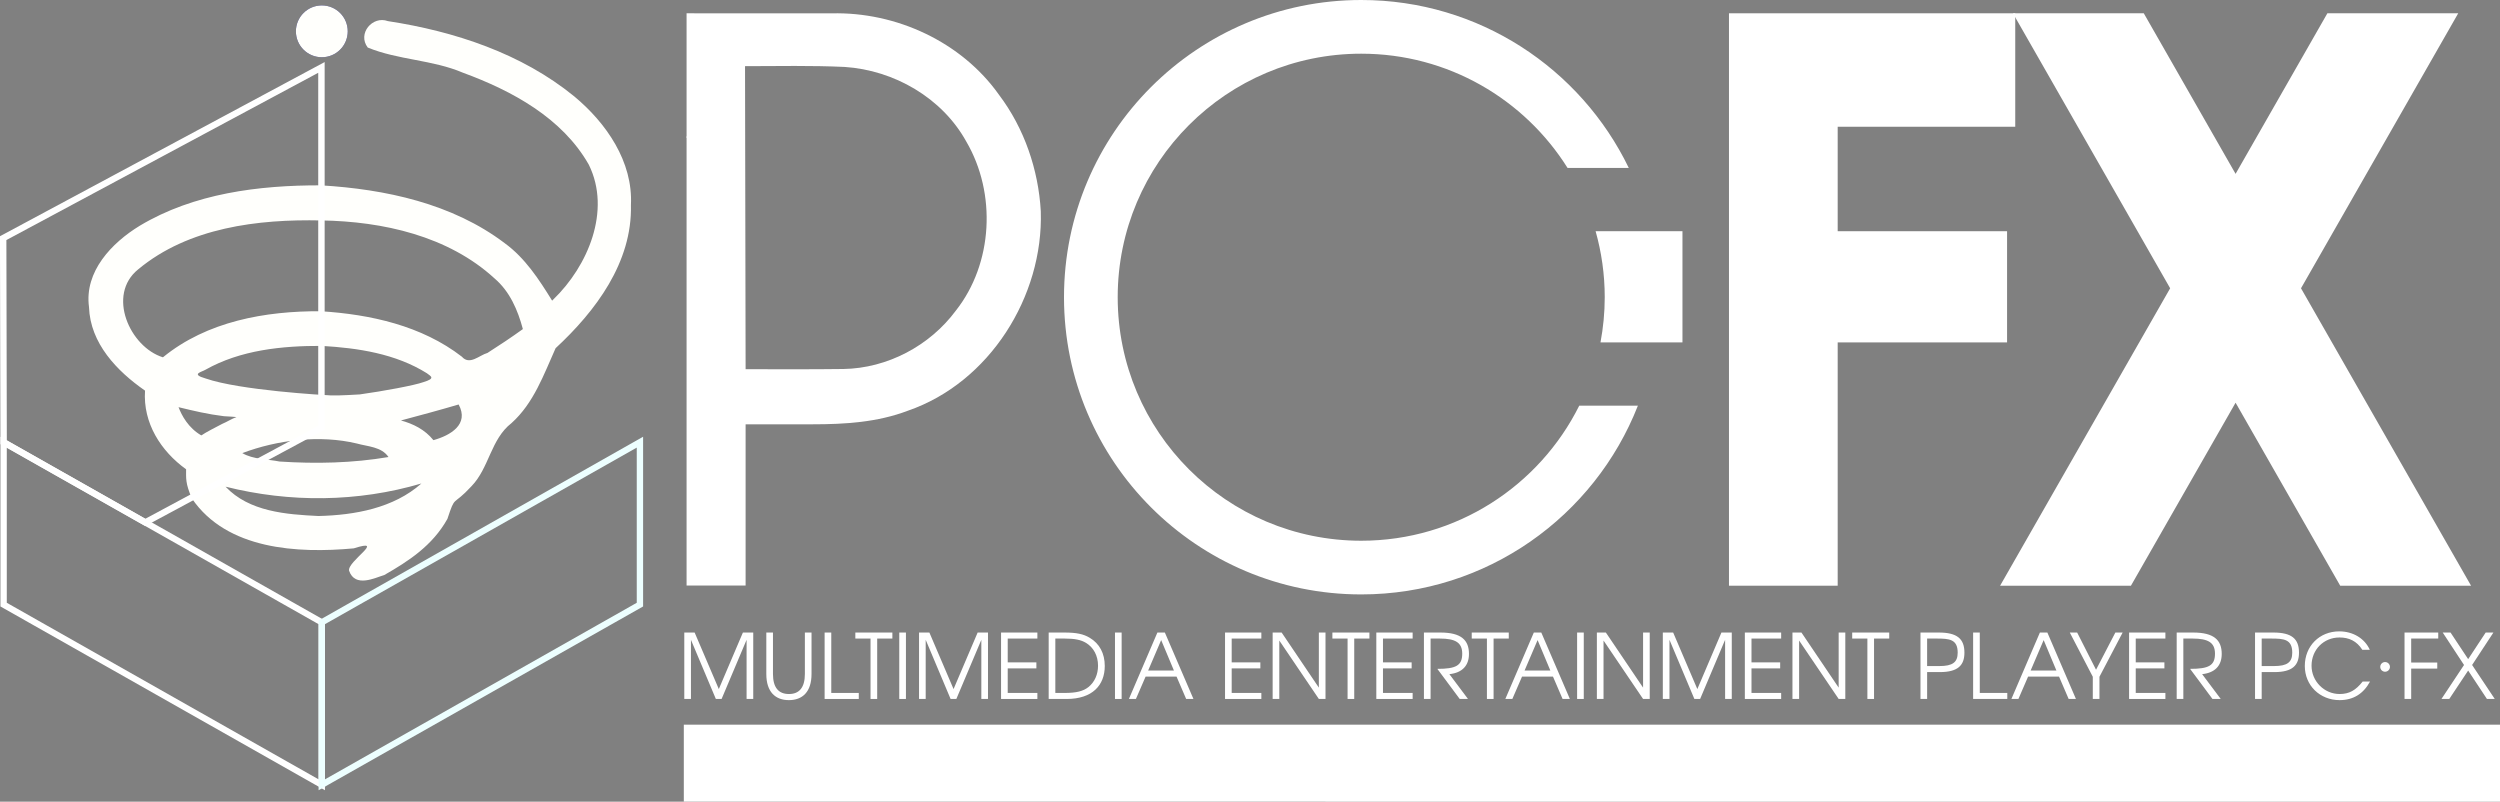 <?xml version="1.0" encoding="UTF-8" standalone="no"?>
<!-- Generator: Adobe Illustrator 17.0.0, SVG Export Plug-In . SVG Version: 6.00 Build 0)  -->

<svg
   xmlns:dc="http://purl.org/dc/elements/1.1/"
   xmlns:cc="http://creativecommons.org/ns#"
   xmlns:rdf="http://www.w3.org/1999/02/22-rdf-syntax-ns#"
   xmlns:svg="http://www.w3.org/2000/svg"
   xmlns="http://www.w3.org/2000/svg"
   xmlns:sodipodi="http://sodipodi.sourceforge.net/DTD/sodipodi-0.dtd"
   xmlns:inkscape="http://www.inkscape.org/namespaces/inkscape"
   version="1.1"
   id="Layer_1"
   x="0px"
   y="0px"
   width="389.58"
   height="124.924"
   viewBox="0 0 389.58 124.924"
   enable-background="new 0 0 407 136"
   xml:space="preserve"
   sodipodi:docname="pcfx.svg"
   inkscape:version="0.92.2 (unknown)"><rect x="0" y="0" width="389.58" height="124.924" fill="#808080" stroke="none"/><defs
     id="defs125" /><sodipodi:namedview
     pagecolor="#ffffff"
     bordercolor="#666666"
     borderopacity="1"
     objecttolerance="10"
     gridtolerance="10"
     guidetolerance="10"
     inkscape:pageopacity="0"
     inkscape:pageshadow="2"
     inkscape:window-width="1920"
     inkscape:window-height="1031"
     id="namedview123"
     showgrid="false"
     inkscape:pagecheckerboard="true"
     showguides="false"
     inkscape:zoom="1.3415233"
     inkscape:cx="-142.56145"
     inkscape:cy="46.771833"
     inkscape:window-x="0"
     inkscape:window-y="0"
     inkscape:window-maximized="1"
     inkscape:current-layer="Layer_1"
     fit-margin-top="0"
     fit-margin-left="0"
     fit-margin-right="0"
     fit-margin-bottom="0"
     inkscape:snap-bbox="true"
     inkscape:bbox-paths="true"
     inkscape:bbox-nodes="true"
     inkscape:snap-bbox-edge-midpoints="true"
     inkscape:snap-bbox-midpoints="true" /><g
     id="g10"
     style="fill:#ffffff;fill-opacity:1;stroke:none"
     transform="translate(-11.93,-4.079)"><path
       d="m 401.51,129 c -94.34,0 -188.68,0.01 -283.02,-0.01 0.01,-4 0.01,-8 0,-11.99 94.34,0.01 188.68,-0.01 283.02,0 z"
       id="path8"
       inkscape:connector-curvature="0"
       style="fill:#ffffff;fill-opacity:1;stroke:none" /></g><g
     id="g16"
     style="fill:#fffffc;fill-opacity:1;stroke:none"
     transform="translate(-11.93,-4.079)"><g
       id="g14"
       style="fill:#fffffc;fill-opacity:1;stroke:none"><path
         d="m 69.24,11.49 c -1.66,-2.16 0.73,-5.01 3.14,-4.12 10.37,1.59 20.82,5.02 29.04,11.73 4.99,4.15 9.17,10.17 8.83,16.93 0.22,8.93 -5.5,16.53 -11.74,22.31 -1.85,4.12 -3.4,8.55 -6.87,11.67 -3.24,2.51 -3.47,6.98 -6.24,9.84 -3.026,3.276 -2.463,1.213 -3.75,5.09 -2.338,4.185 -6.068,6.587 -9.838,8.747 -1.435,0.42 -4.543,2.033 -5.482,-0.668 -0.33,-1.457 5.92,-5.145 0.73,-3.49 -8.75,0.81 -19.77,0.22 -25.22,-7.76 -1.048,-2.416 -0.903,-3.166 -0.91,-4.56 -3.95,-2.85 -6.74,-7.22 -6.4,-12.26 -4.38,-3.04 -8.54,-7.37 -8.73,-13.02 -0.75,-5.54 3.55,-10.02 7.92,-12.68 8.43,-5.05 18.55,-6.31 28.21,-6.29 10.04,0.6 20.48,2.82 28.66,9.02 3.18,2.32 5.34,5.65 7.38,8.95 l 0.18,-0.18 c 5.38,-5.18 9.07,-13.84 5.54,-21 C 99.55,22.449 91.7,18.209 84.07,15.409 79.32,13.38 73.99,13.44 69.24,11.49 Z M 33.48,46.04 c -4.98,3.99 -1.3,12.13 3.84,13.72 6.86,-5.61 15.97,-7.23 24.6,-7.18 7.74,0.49 15.73,2.25 21.98,7.08 1.22,1.4 2.72,-0.23 3.99,-0.58 1.87,-1.19 3.72,-2.42 5.52,-3.72 C 92.62,52.41 91.38,49.5 89,47.47 81.78,40.84 71.57,38.58 62.02,38.43 52.15,38.21 41.33,39.52 33.48,46.04 Z m 34.512,19.502 c 3.66,-0.51 8.503,-1.403 9.925,-1.917 1.917,-0.583 1.177,-0.891 0.533,-1.385 -4.88,-3.05 -10.72,-3.93 -16.37,-4.26 -6.18,-0.02 -12.67,0.63 -18.14,3.72 -0.56,0.342 -2.357,0.675 0.01,1.35 5.316,1.856 18.443,2.6 19.59,2.65 1.148,0.05 4.452,-0.158 4.452,-0.158 z M 39.75,67.53 c 0.5,1.298 1.516,3.22 3.547,4.4 0.859,-0.571 2.173,-1.225 3.273,-1.805 0.714,-0.289 1.477,-0.797 2.21,-1.054 C 48.422,69.046 47.885,68.983 46.828,68.937 44.293,68.628 42.14,68.11 39.75,67.53 Z m 34.66,2.07 c 1.902,0.525 3.715,1.4 5.06,3.07 2.655,-0.74 5.61,-2.46 3.93,-5.56 -2.98,0.88 -5.99,1.69 -8.99,2.49 z M 49.688,74.688 C 51.375,75.687 53.69,75.63 55.5,76 61.125,76.371 66.87,76.25 72.47,75.3 71.37,73.68 69.25,73.68 67.53,73.19 61.8,71.82 55.208,72.607 49.688,74.688 Z M 47.08,79.92 c 3.67,3.9 9.46,4.33 14.48,4.57 5.61,-0.13 11.71,-1.22 16.04,-5.07 -9.93,2.93 -20.5,3.01 -30.52,0.5 z"
         id="path12"
         inkscape:connector-curvature="0"
         style="fill:#fffffc;fill-opacity:1;stroke:none" /></g></g><path
     d="m 126.632,66.12 c 5.059,-0.001 10.095,-0.31 14.848,-2.119 12.71,-4.38 21.13,-17.81 20.71,-31.07 -0.37,-6.5 -2.57,-12.93 -6.5,-18.14 C 149.84,6.521 139.65,1.831 129.6,2.081 L 106.99,2.072 v 19.105 l -0.06,0.263 0.06,-0.005 v 69.806 h 9.2 V 66.12 M 116.1,10.311 c 5.18,-0.01 10.36,-0.12 15.53,0.12 7.7,0.51 15.18,4.81 18.95,11.63 4.72,8.07 4.18,18.99 -1.64,26.36 -4.06,5.47 -10.67,8.97 -17.5,9.08 -5.08,0.07 -10.057,0.033 -15.25,0.033 z"
     id="path18"
     style="fill:#ffffff;fill-opacity:1;stroke:none"
     inkscape:connector-curvature="0" /><path
     d="M 128.57,66.102"
     id="path20"
     style="fill:#ffffff;fill-opacity:1;stroke:none"
     inkscape:connector-curvature="0" /><circle
     cx="50.15"
     cy="4.882"
     r="4.039"
     id="circle22"
     style="fill:#01015b" /><g
     id="g32"
     style="fill:#ffffff;fill-opacity:1;stroke:none"
     transform="translate(-11.93,-4.079)"><path
       d="M 274.112,57.437 V 40.11 h -13.535 c 0.92,3.272 1.422,6.719 1.422,10.285 0,2.408 -0.234,4.759 -0.663,7.043 h 12.776 z"
       id="path28"
       inkscape:connector-curvature="0"
       style="fill:#ffffff;fill-opacity:1;stroke:none" /><path
       d="m 258.027,67.297 c -6.217,12.473 -19.092,21.045 -33.975,21.045 -20.958,0 -37.948,-16.99 -37.948,-37.948 0,-20.958 16.99,-37.948 37.948,-37.948 13.555,0 25.442,7.112 32.154,17.803 h 9.542 c -7.493,-15.484 -23.341,-26.17 -41.697,-26.17 -25.579,0 -46.315,20.736 -46.315,46.315 0,25.579 20.736,46.315 46.315,46.315 19.612,0 36.362,-12.195 43.115,-29.412 z"
       id="path30"
       inkscape:connector-curvature="0"
       style="fill:#ffffff;fill-opacity:1;stroke:none" /></g><polygon
     points="62.02,70.74 62.02,13.75 11.93,40.75 11.93,97.74 "
     id="polygon34"
     style="display:none;fill:none;fill-opacity:1;stroke:#ffffff;stroke-width:1;stroke-miterlimit:4;stroke-dasharray:none;stroke-opacity:1"
     transform="matrix(0.99,0,0,0.985,-11.317,-3.04)" /><circle
     cx="50.15"
     cy="4.882"
     r="4.039"
     id="circle40"
     style="display:inline;fill:#fffffc;fill-opacity:1;stroke:none" /><polygon
     points="62.08,101.545 62.08,127.245 12,98.74 12,73.04 "
     id="polygon42"
     style="display:inline;fill:none;fill-opacity:1;stroke:#ffffff;stroke-width:1;stroke-miterlimit:4;stroke-dasharray:none;stroke-opacity:1"
     transform="matrix(0.99,0,0,0.985,-11.317,-3.04)" /><polygon
     points="62.08,101.545 62.08,127.245 112.16,98.74 112.16,73.04 "
     id="polygon44"
     style="display:inline;fill:none;fill-opacity:1;stroke:#edffff;stroke-width:1;stroke-miterlimit:4;stroke-dasharray:none;stroke-opacity:1"
     transform="matrix(0.99,0,0,0.985,-11.317,-3.04)" /><polygon
     points="298.3,95.35 298.3,57.437 324.696,57.437 324.696,40.11 298.3,40.11 298.3,23.83 325.97,23.83 325.97,6.151 298.3,6.151 290.5,6.151 281.36,6.151 281.36,95.35 "
     id="polygon46"
     style="display:inline;fill:#ffffff;fill-opacity:1;stroke:none"
     transform="translate(-11.93,-4.079)" /><polygon
     points="360.305,66.833 376.61,95.35 397,95.35 370.5,49.002 395,6.151 374.61,6.151 360.305,31.171 346,6.151 325.61,6.151 350.11,49.002 323.61,95.35 344,95.35 "
     id="polygon48"
     style="display:inline;fill:#ffffff;fill-opacity:1;stroke:none"
     transform="translate(-11.93,-4.079)" /><g
     id="g116"
     style="display:inline;fill:#ffffff;fill-opacity:1;stroke:none"
     transform="translate(-11.93,-4.079)"><path
       d="m 128.272,113 v -9.217 L 124.378,113 h -0.896 l -3.88,-9.217 V 113 h -1.037 v -10.352 h 1.611 l 3.768,8.811 3.754,-8.811 h 1.611 V 113 Z"
       id="path50"
       inkscape:connector-curvature="0"
       style="fill:#ffffff;fill-opacity:1;stroke:none" /><path
       d="m 134.862,113.182 c -2.087,0 -3.516,-1.261 -3.516,-4.076 v -6.458 h 1.037 v 6.458 c 0,2.115 0.869,3.124 2.493,3.124 1.597,0 2.479,-1.008 2.479,-3.124 v -6.458 h 1.037 v 6.458 c 0,2.815 -1.429,4.076 -3.53,4.076 z"
       id="path52"
       inkscape:connector-curvature="0"
       style="fill:#ffffff;fill-opacity:1;stroke:none" /><path
       d="m 140.432,113 v -10.352 h 1.037 v 9.413 h 4.286 V 113 Z"
       id="path54"
       inkscape:connector-curvature="0"
       style="fill:#ffffff;fill-opacity:1;stroke:none" /><path
       d="M 148.624,103.587 V 113 h -1.037 v -9.413 h -2.367 v -0.938 h 5.771 v 0.938 z"
       id="path56"
       inkscape:connector-curvature="0"
       style="fill:#ffffff;fill-opacity:1;stroke:none" /><path
       d="m 152.066,113 v -10.352 h 1.037 V 113 Z"
       id="path58"
       inkscape:connector-curvature="0"
       style="fill:#ffffff;fill-opacity:1;stroke:none" /><path
       d="m 164.854,113 v -9.217 L 160.959,113 h -0.896 l -3.88,-9.217 V 113 h -1.037 v -10.352 h 1.611 l 3.768,8.811 3.754,-8.811 h 1.611 V 113 Z"
       id="path60"
       inkscape:connector-curvature="0"
       style="fill:#ffffff;fill-opacity:1;stroke:none" /><path
       d="m 167.928,113 v -10.352 h 5.659 v 0.938 h -4.623 v 3.712 h 4.468 v 0.938 h -4.468 v 3.824 h 4.623 V 113 Z"
       id="path62"
       inkscape:connector-curvature="0"
       style="fill:#ffffff;fill-opacity:1;stroke:none" /><path
       d="m 178.136,113 h -2.788 v -10.352 h 2.438 c 1.877,0 2.97,0.224 3.95,0.813 1.541,0.91 2.353,2.451 2.353,4.398 0,2.984 -1.905,5.141 -5.953,5.141 z m 3.026,-8.741 c -0.785,-0.476 -1.765,-0.672 -3.334,-0.672 h -1.443 v 8.475 h 1.443 c 1.835,0 2.899,-0.266 3.726,-0.924 0.953,-0.771 1.485,-1.961 1.485,-3.32 0,-1.542 -0.687,-2.844 -1.877,-3.559 z"
       id="path64"
       inkscape:connector-curvature="0"
       style="fill:#ffffff;fill-opacity:1;stroke:none" /><path
       d="m 185.68,113 v -10.352 h 1.037 V 113 Z"
       id="path66"
       inkscape:connector-curvature="0"
       style="fill:#ffffff;fill-opacity:1;stroke:none" /><path
       d="m 196.772,113 -1.499,-3.488 h -4.819 L 188.942,113 h -1.092 l 4.44,-10.352 h 1.163 L 197.907,113 Z m -3.894,-9.175 -2.031,4.749 h 4.02 z"
       id="path68"
       inkscape:connector-curvature="0"
       style="fill:#ffffff;fill-opacity:1;stroke:none" /><path
       d="m 202.83,113 v -10.352 h 5.659 v 0.938 h -4.623 v 3.712 h 4.468 v 0.938 h -4.468 v 3.824 h 4.623 V 113 Z"
       id="path70"
       inkscape:connector-curvature="0"
       style="fill:#ffffff;fill-opacity:1;stroke:none" /><path
       d="m 217.45,113 -6.164,-9.105 V 113 h -1.037 v -10.352 h 1.401 l 5.799,8.586 v -8.586 h 1.037 V 113 Z"
       id="path72"
       inkscape:connector-curvature="0"
       style="fill:#ffffff;fill-opacity:1;stroke:none" /><path
       d="M 222.963,103.587 V 113 h -1.037 v -9.413 h -2.367 v -0.938 h 5.771 v 0.938 z"
       id="path74"
       inkscape:connector-curvature="0"
       style="fill:#ffffff;fill-opacity:1;stroke:none" /><path
       d="m 226.405,113 v -10.352 h 5.659 v 0.938 h -4.623 v 3.712 h 4.468 v 0.938 h -4.468 v 3.824 h 4.623 V 113 Z"
       id="path76"
       inkscape:connector-curvature="0"
       style="fill:#ffffff;fill-opacity:1;stroke:none" /><path
       d="M 237.79,109.134 240.689,113 H 239.4 l -3.488,-4.692 c 2.899,0 3.88,-0.504 3.88,-2.367 0,-1.723 -1.064,-2.354 -3.474,-2.354 h -1.457 V 113 h -1.037 v -10.352 h 2.563 c 3.25,0 4.455,1.177 4.455,3.334 10e-4,1.835 -1.064,2.942 -3.052,3.152 z"
       id="path78"
       inkscape:connector-curvature="0"
       style="fill:#ffffff;fill-opacity:1;stroke:none" /><path
       d="M 244.677,103.587 V 113 h -1.037 v -9.413 h -2.367 v -0.938 h 5.771 v 0.938 z"
       id="path80"
       inkscape:connector-curvature="0"
       style="fill:#ffffff;fill-opacity:1;stroke:none" /><path
       d="m 255.432,113 -1.499,-3.488 h -4.819 L 247.601,113 h -1.092 l 4.44,-10.352 h 1.163 L 256.566,113 Z m -3.895,-9.175 -2.031,4.749 h 4.02 z"
       id="path82"
       inkscape:connector-curvature="0"
       style="fill:#ffffff;fill-opacity:1;stroke:none" /><path
       d="m 257.695,113 v -10.352 h 1.037 V 113 Z"
       id="path84"
       inkscape:connector-curvature="0"
       style="fill:#ffffff;fill-opacity:1;stroke:none" /><path
       d="m 267.975,113 -6.164,-9.105 V 113 h -1.037 v -10.352 h 1.401 l 5.799,8.586 v -8.586 h 1.037 V 113 Z"
       id="path86"
       inkscape:connector-curvature="0"
       style="fill:#ffffff;fill-opacity:1;stroke:none" /><path
       d="m 280.758,113 v -9.217 L 276.864,113 h -0.896 l -3.88,-9.217 V 113 h -1.037 v -10.352 h 1.611 l 3.768,8.811 3.754,-8.811 h 1.611 V 113 Z"
       id="path88"
       inkscape:connector-curvature="0"
       style="fill:#ffffff;fill-opacity:1;stroke:none" /><path
       d="m 283.833,113 v -10.352 h 5.659 v 0.938 h -4.623 v 3.712 h 4.468 v 0.938 h -4.468 v 3.824 h 4.623 V 113 Z"
       id="path90"
       inkscape:connector-curvature="0"
       style="fill:#ffffff;fill-opacity:1;stroke:none" /><path
       d="m 298.453,113 -6.164,-9.105 V 113 h -1.037 v -10.352 h 1.401 l 5.799,8.586 v -8.586 h 1.036 V 113 Z"
       id="path92"
       inkscape:connector-curvature="0"
       style="fill:#ffffff;fill-opacity:1;stroke:none" /><path
       d="M 303.966,103.587 V 113 h -1.037 v -9.413 h -2.367 v -0.938 h 5.771 v 0.938 z"
       id="path94"
       inkscape:connector-curvature="0"
       style="fill:#ffffff;fill-opacity:1;stroke:none" /><path
       d="m 314.228,108.812 h -1.989 V 113 h -1.037 v -10.352 h 2.857 c 2.844,0 3.992,0.966 3.992,3.138 0.001,1.961 -1.008,3.026 -3.823,3.026 z m -0.519,-5.225 h -1.471 v 4.286 h 1.919 c 2.059,0 2.844,-0.588 2.844,-2.087 0,-2.101 -1.316,-2.199 -3.292,-2.199 z"
       id="path96"
       inkscape:connector-curvature="0"
       style="fill:#ffffff;fill-opacity:1;stroke:none" /><path
       d="m 319.406,113 v -10.352 h 1.037 v 9.413 h 4.287 V 113 Z"
       id="path98"
       inkscape:connector-curvature="0"
       style="fill:#ffffff;fill-opacity:1;stroke:none" /><path
       d="m 334.292,113 -1.499,-3.488 h -4.819 L 326.462,113 h -1.092 l 4.44,-10.352 h 1.163 L 335.427,113 Z m -3.894,-9.175 -2.031,4.749 h 4.02 z"
       id="path100"
       inkscape:connector-curvature="0"
       style="fill:#ffffff;fill-opacity:1;stroke:none" /><path
       d="M 339.092,109.54 V 113 h -1.037 v -3.46 l -3.586,-6.892 h 1.149 l 2.941,5.799 3.012,-5.799 h 1.135 z"
       id="path102"
       inkscape:connector-curvature="0"
       style="fill:#ffffff;fill-opacity:1;stroke:none" /><path
       d="m 343.71,113 v -10.352 h 5.659 v 0.938 h -4.623 v 3.712 h 4.468 v 0.938 h -4.468 v 3.824 h 4.623 V 113 Z"
       id="path104"
       inkscape:connector-curvature="0"
       style="fill:#ffffff;fill-opacity:1;stroke:none" /><path
       d="m 355.094,109.134 2.899,3.866 h -1.289 l -3.488,-4.692 c 2.899,0 3.88,-0.504 3.88,-2.367 0,-1.723 -1.064,-2.354 -3.474,-2.354 h -1.457 V 113 h -1.037 v -10.352 h 2.563 c 3.25,0 4.455,1.177 4.455,3.334 0.002,1.835 -1.063,2.942 -3.052,3.152 z"
       id="path106"
       inkscape:connector-curvature="0"
       style="fill:#ffffff;fill-opacity:1;stroke:none" /><path
       d="m 366.363,108.812 h -1.989 V 113 h -1.037 v -10.352 h 2.858 c 2.843,0 3.992,0.966 3.992,3.138 0,1.961 -1.008,3.026 -3.824,3.026 z m -0.518,-5.225 h -1.471 v 4.286 h 1.919 c 2.059,0 2.844,-0.588 2.844,-2.087 0,-2.101 -1.317,-2.199 -3.292,-2.199 z"
       id="path108"
       inkscape:connector-curvature="0"
       style="fill:#ffffff;fill-opacity:1;stroke:none" /><path
       d="m 376.528,113.182 c -3.096,0 -5.435,-2.297 -5.435,-5.323 0,-3.096 2.283,-5.393 5.365,-5.393 2.143,0 3.964,1.093 4.762,2.872 h -1.163 c -0.882,-1.387 -2.101,-1.919 -3.558,-1.919 -2.465,0 -4.356,1.905 -4.356,4.398 0,2.423 1.975,4.412 4.37,4.412 1.513,0 2.507,-0.574 3.6,-1.947 h 1.148 c -1.034,1.92 -2.632,2.9 -4.733,2.9 z"
       id="path110"
       inkscape:connector-curvature="0"
       style="fill:#ffffff;fill-opacity:1;stroke:none" /><path
       d="m 387.67,103.587 v 3.74 h 4.063 v 0.938 H 387.67 V 113 h -1.037 v -10.352 h 5.253 v 0.938 h -4.216 z"
       id="path112"
       inkscape:connector-curvature="0"
       style="fill:#ffffff;fill-opacity:1;stroke:none" /><path
       d="m 399.474,113 -2.927,-4.426 -2.942,4.426 h -1.218 l 3.516,-5.295 -3.32,-5.057 h 1.219 l 2.746,4.146 2.731,-4.146 h 1.205 l -3.32,5.057 3.53,5.295 z"
       id="path114"
       inkscape:connector-curvature="0"
       style="fill:#ffffff;fill-opacity:1;stroke:none" /></g><g
     id="g120"
     style="display:inline;fill:#ffffff;fill-opacity:1;stroke:none"
     transform="translate(-11.93,-4.079)"><path
       d="m 383.604,108.757 c -0.42,0 -0.755,-0.336 -0.755,-0.756 0,-0.419 0.335,-0.755 0.755,-0.755 0.408,0 0.756,0.336 0.756,0.755 0,0.42 -0.348,0.756 -0.756,0.756 z"
       id="path118"
       inkscape:connector-curvature="0"
       style="fill:#ffffff;fill-opacity:1;stroke:none" /></g><path
     style="fill:none;stroke:#ffffff;stroke-width:1px;stroke-linecap:butt;stroke-linejoin:miter;stroke-opacity:1"
     d="M 0.495,37.11 0.564,68.924 22.642,81.41 50.09,66.658 V 10.507 Z"
     id="path4744"
     inkscape:connector-curvature="0" /></svg>